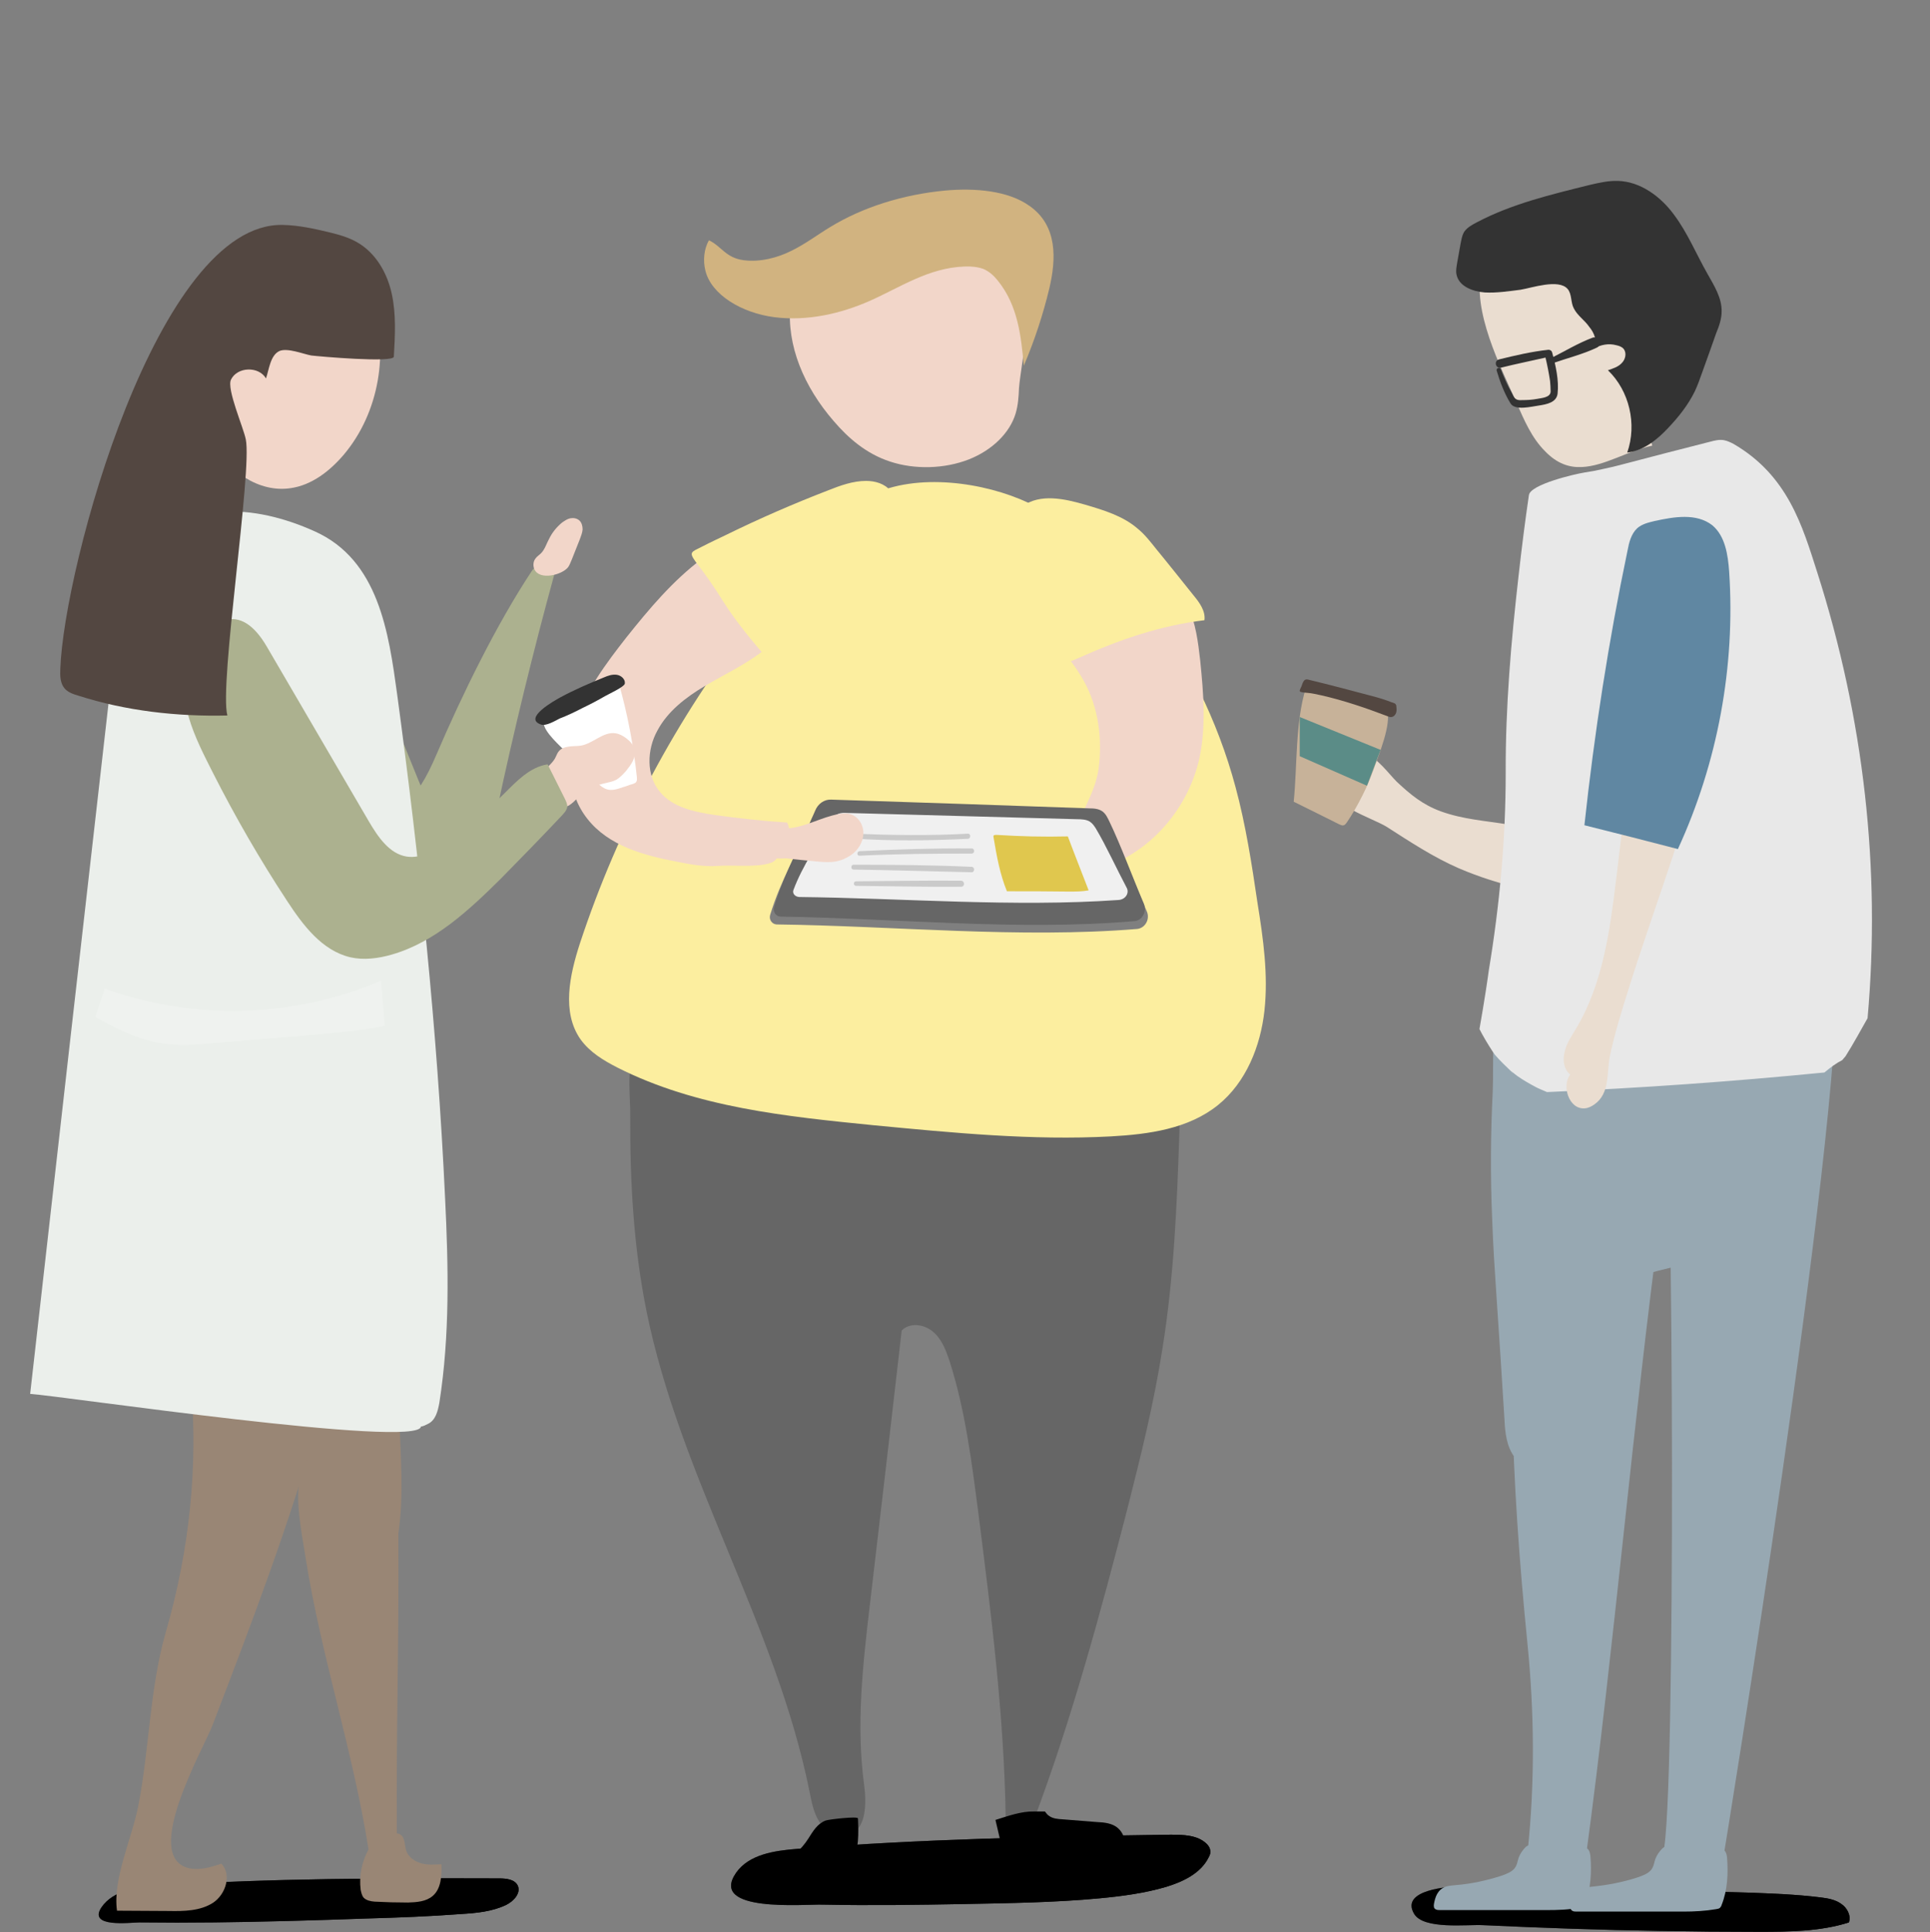 <svg width="64" height="64.079" viewBox="0 0 64 64.079" fill="none" xmlns="http://www.w3.org/2000/svg"
     xmlns:xlink="http://www.w3.org/1999/xlink">
    <rect x="0" y="0" width="64" height="64.079" fill="#808080" stroke="none"/>
    <desc>
        Created with Pixso.
    </desc>
    <defs>
        <linearGradient x1="24.261" y1="62.025" x2="40.149" y2="62.025" id="paint_linear_74_5089_0"
                        gradientUnits="userSpaceOnUse">
            <stop stop-color="#4D4D4D"/>
            <stop offset="1" stop-color="#000000"/>
        </linearGradient>
        <linearGradient x1="24.261" y1="62.025" x2="40.149" y2="62.025" id="paint_linear_74_5090_0"
                        gradientUnits="userSpaceOnUse">
            <stop stop-color="#000000"/>
            <stop offset="1" stop-color="#000000"/>
        </linearGradient>
        <linearGradient x1="46.821" y1="63.325" x2="61.34" y2="63.325" id="paint_linear_74_5111_0"
                        gradientUnits="userSpaceOnUse">
            <stop stop-color="#4D4D4D"/>
            <stop offset="1" stop-color="#000000"/>
        </linearGradient>
        <linearGradient x1="46.821" y1="63.325" x2="61.34" y2="63.325" id="paint_linear_74_5112_0"
                        gradientUnits="userSpaceOnUse">
            <stop stop-color="#000000"/>
            <stop offset="1" stop-color="#000000"/>
        </linearGradient>
        <linearGradient x1="3.278" y1="63.047" x2="17.199" y2="63.047" id="paint_linear_74_5129_0"
                        gradientUnits="userSpaceOnUse">
            <stop stop-color="#4D4D4D"/>
            <stop offset="1" stop-color="#000000"/>
        </linearGradient>
        <linearGradient x1="3.278" y1="63.047" x2="17.199" y2="63.047" id="paint_linear_74_5130_0"
                        gradientUnits="userSpaceOnUse">
            <stop stop-color="#000000"/>
            <stop offset="1" stop-color="#000000"/>
        </linearGradient>
    </defs>
    <path id="path"
          d="M31.97 63.15C33.47 63.12 34.97 63.1 36.46 62.96C37.2 62.89 37.96 62.79 38.67 62.58C39.23 62.41 39.82 62.13 40.08 61.6C40.12 61.53 40.15 61.45 40.13 61.36C40.12 61.28 40.07 61.21 40.01 61.15C39.71 60.86 39.24 60.85 38.81 60.85C34.68 60.91 30.55 60.99 26.42 61.32C25.68 61.38 24.84 61.5 24.41 62.11C23.48 63.45 26.69 63.15 27.27 63.17C28.84 63.2 30.41 63.18 31.97 63.15Z"
          fill="url(#paint_linear_74_5089_0)" fill-opacity="1" fill-rule="nonzero"/>
    <path id="path"
          d="M31.97 63.15C33.47 63.12 34.97 63.1 36.46 62.96C37.2 62.89 37.96 62.79 38.67 62.58C39.23 62.41 39.82 62.13 40.08 61.6C40.12 61.53 40.15 61.45 40.13 61.36C40.12 61.28 40.07 61.21 40.01 61.15C39.71 60.86 39.24 60.85 38.81 60.85C34.68 60.91 30.55 60.99 26.42 61.32C25.68 61.38 24.84 61.5 24.41 62.11C23.48 63.45 26.69 63.15 27.27 63.17C28.84 63.2 30.41 63.18 31.97 63.15Z"
          fill="url(#paint_linear_74_5090_0)" fill-opacity="1" fill-rule="nonzero"/>
    <path id="path"
          d="M21.44 43.49C22.55 48.99 25.73 53.9 26.84 59.4C26.91 59.76 26.98 60.13 27.18 60.44C27.38 60.74 27.76 60.97 28.11 60.87C28.74 60.7 28.74 59.81 28.65 59.16C28.39 57.21 28.61 55.23 28.84 53.27C29.2 50.23 29.55 47.18 29.9 44.13C30.17 43.85 30.65 43.92 30.94 44.17C31.23 44.41 31.37 44.79 31.49 45.15C32.01 46.78 32.22 48.48 32.44 50.16C32.87 53.55 33.3 56.93 33.35 60.34C33.66 60.36 33.97 60.38 34.27 60.4C35.54 57.02 36.48 53.54 37.38 50.06C37.83 48.29 38.27 46.52 38.55 44.71C38.93 42.35 39.03 39.94 39.11 37.55C39.12 37.07 39.13 36.55 38.85 36.15C38.61 35.79 38.18 35.61 37.78 35.45C34.29 34.11 30.54 33.61 26.82 33.32C25.77 33.24 24.71 33.17 23.68 33.36C22.87 33.51 21.98 33.83 21.37 34.42C20.68 35.08 20.91 36.13 20.9 37.04C20.89 39.2 21.01 41.37 21.44 43.49Z"
          fill="#666666" fill-opacity="1" fill-rule="nonzero"/>
    <path id="path"
          d="M19.23 31.29C18.89 32.34 18.62 33.57 19.25 34.47C19.56 34.9 20.01 35.17 20.48 35.41C23.09 36.73 26.07 37.03 28.97 37.32C31.59 37.57 34.22 37.83 36.84 37.69C38.1 37.62 39.41 37.44 40.39 36.65C41.32 35.9 41.8 34.7 41.93 33.52C42.06 32.33 41.89 31.13 41.7 29.95C41.51 28.66 41.31 27.36 40.97 26.1C40.38 23.9 39.35 21.82 37.98 20.01C36.93 18.65 35.67 17.41 34.11 16.68C32.64 15.99 30.41 15.67 28.88 16.42C27.36 17.16 25.95 19.29 24.93 20.61C22.44 23.81 20.5 27.44 19.23 31.29Z"
          fill="#FCEE9F" fill-opacity="1" fill-rule="nonzero"/>
    <path id="path"
          d="M33.79 12.88C33.78 13.15 33.76 13.44 33.68 13.71C33.49 14.35 32.91 14.93 32.12 15.24C31.32 15.55 30.34 15.58 29.52 15.31C28.72 15.05 28.12 14.52 27.65 13.97C26.66 12.83 26.08 11.46 26.21 10.1C26.23 9.89 26.28 9.68 26.45 9.52C26.69 9.29 27.13 9.24 27.52 9.21C28.81 9.09 32.38 8.28 33.43 8.9C34.48 9.52 33.85 12.02 33.79 12.88Z"
          fill="#F2D6C9" fill-opacity="1" fill-rule="nonzero"/>
    <path id="path"
          d="M23.39 8.97C23.58 9.77 24.59 10.38 25.68 10.52C26.77 10.66 27.89 10.4 28.84 9.98C29.85 9.53 30.8 8.88 31.98 8.84C32.2 8.83 32.42 8.85 32.61 8.92C32.82 9.01 32.97 9.16 33.09 9.31C33.76 10.14 33.86 11.16 33.95 12.13C34.31 11.28 34.59 10.43 34.8 9.55C35.02 8.6 35.08 7.49 34.14 6.83C33.43 6.32 32.33 6.23 31.34 6.32C29.95 6.45 28.61 6.87 27.53 7.53C27.1 7.79 26.71 8.09 26.24 8.32C25.78 8.55 25.21 8.7 24.66 8.63C24.06 8.55 23.93 8.17 23.51 7.97C23.34 8.26 23.31 8.65 23.39 8.97Z"
          fill="#D1B380" fill-opacity="1" fill-rule="nonzero"/>
    <path id="path"
          d="M35.95 22.6C35.56 21.89 34.99 21.31 34.51 20.66C34.03 20.01 33.63 19.25 33.67 18.44C33.72 17.64 34.35 16.82 35.15 16.83C35.48 16.83 35.8 16.96 36.09 17.12C37.06 17.6 37.94 18.26 38.66 19.07C38.95 19.38 39.21 19.72 39.39 20.1C39.65 20.66 39.73 21.29 39.8 21.91C39.91 22.99 40 24.1 39.77 25.16C39.43 26.68 38.35 28.04 36.91 28.65C36.6 28.78 36.14 29.01 35.84 28.84C35.53 28.66 35.47 28.26 35.54 27.95C35.72 27.1 36.3 26.4 36.43 25.5C36.56 24.51 36.43 23.48 35.95 22.6Z"
          fill="#F2D6C9" fill-opacity="1" fill-rule="nonzero"/>
    <path id="path"
          d="M34.27 28.54C34.21 28.58 34.15 28.63 34.1 28.69C33.99 28.84 33.98 29.03 33.98 29.22C33.98 29.52 34.01 29.87 34.27 30.02C34.38 30.09 34.52 30.1 34.66 30.11C34.8 30.11 34.94 30.12 35.08 30.13C35.23 30.14 35.39 30.14 35.52 30.06C35.65 29.97 35.71 29.82 35.76 29.67C35.88 29.31 36.01 28.96 36.14 28.6C36.16 28.53 36.18 28.46 36.15 28.41C36.14 28.37 36.1 28.34 36.07 28.32C35.77 28.09 35.63 27.98 35.25 28.06C34.93 28.13 34.5 28.31 34.27 28.54Z"
          fill="#F2D6C9" fill-opacity="1" fill-rule="nonzero"/>
    <path id="path"
          d="M37.08 60.64C36.9 60.47 36.62 60.44 36.37 60.43C35.99 60.4 35.62 60.37 35.24 60.34C35.08 60.33 34.91 60.32 34.78 60.22C34.73 60.19 34.69 60.13 34.65 60.08C34.53 60.08 34.41 60.08 34.29 60.08C33.86 60.07 33.43 60.23 33.01 60.36C33.1 60.73 33.18 61.1 33.27 61.47C33.28 61.54 33.3 61.62 33.36 61.67C33.42 61.71 33.5 61.72 33.58 61.72C34.83 61.75 36.09 61.7 37.33 61.58C37.34 61.24 37.33 60.86 37.08 60.64Z"
          fill="#000000" fill-opacity="1" fill-rule="nonzero"/>
    <path id="path"
          d="M28.45 60.31C28.47 60.8 28.49 61.33 28.26 61.77C28.1 62.08 27.82 62.32 27.56 62.55C27.42 62.67 27.28 62.79 27.14 62.92C27.11 62.95 27.06 62.99 27.02 63C26.96 63.02 26.91 63.02 26.85 63.01C26.62 63 26.38 63.02 26.14 63.01C25.91 62.99 25.66 62.92 25.49 62.75C25.33 62.57 25.28 62.28 25.42 62.09C25.52 61.97 25.67 61.92 25.81 61.85C26.22 61.66 26.57 61.35 26.81 60.97C26.96 60.73 27.11 60.48 27.38 60.38C27.49 60.34 28.45 60.23 28.45 60.31Z"
          fill="#000000" fill-opacity="1" fill-rule="nonzero"/>
    <path id="path"
          d="M36.87 27.5C36.81 27.38 36.75 27.26 36.65 27.18C36.52 27.07 36.34 27.07 36.18 27.06C33.28 26.97 30.37 26.87 27.46 26.78C27.23 26.77 27.02 26.92 26.92 27.15C26.45 28.26 25.89 29.19 25.54 30.34C25.49 30.5 25.6 30.65 25.75 30.66C29.68 30.71 33.8 31.13 37.71 30.81C37.98 30.78 38.14 30.48 38.03 30.23C37.64 29.34 37.26 28.3 36.87 27.5Z"
          fill="#7F7F7F" fill-opacity="1" fill-rule="nonzero"/>
    <path id="path"
          d="M36.79 27.25C36.73 27.13 36.68 27.01 36.57 26.92C36.44 26.82 36.27 26.81 36.11 26.81C33.26 26.71 30.41 26.61 27.56 26.52C27.33 26.51 27.12 26.66 27.03 26.89C26.56 28 26.02 28.93 25.67 30.08C25.62 30.24 25.73 30.4 25.89 30.4C29.73 30.46 33.78 30.88 37.62 30.55C37.88 30.53 38.04 30.23 37.93 29.97C37.55 29.08 37.17 28.04 36.79 27.25Z"
          fill="#666666" fill-opacity="1" fill-rule="nonzero"/>
    <path id="path"
          d="M36.34 27.48C36.29 27.4 36.23 27.31 36.14 27.25C36.03 27.18 35.87 27.17 35.72 27.17C33.15 27.1 30.58 27.03 28.01 26.96C27.8 26.95 27.62 27.06 27.53 27.23C27.11 28.02 26.62 28.69 26.31 29.52C26.27 29.63 26.36 29.74 26.5 29.75C29.97 29.79 33.62 30.09 37.08 29.85C37.32 29.84 37.46 29.62 37.36 29.44C37.02 28.8 36.68 28.05 36.34 27.48Z"
          fill="#F0F0F0" fill-opacity="1" fill-rule="nonzero"/>
    <path id="path"
          d="M32.95 27.71C32.94 27.73 32.94 27.76 32.95 27.79C33.05 28.39 33.16 29 33.39 29.56C34.08 29.56 34.76 29.56 35.45 29.57C35.67 29.57 35.89 29.57 36.1 29.53C35.87 28.93 35.63 28.33 35.41 27.74C34.62 27.76 33.83 27.74 33.05 27.69C33.01 27.69 32.98 27.69 32.95 27.71Z"
          fill="#E0C74E" fill-opacity="1" fill-rule="nonzero"/>
    <path id="path"
          d="M32.09 27.65C30.82 27.72 29.57 27.7 28.3 27.65C28.2 27.64 28.2 27.8 28.3 27.81C29.56 27.9 30.83 27.88 32.09 27.82C32.2 27.82 32.2 27.64 32.09 27.65Z"
          fill="#CACACA" fill-opacity="1" fill-rule="nonzero"/>
    <path id="path"
          d="M32.22 28.14C30.98 28.13 29.74 28.17 28.5 28.23C28.41 28.24 28.41 28.39 28.5 28.38C29.74 28.32 30.98 28.31 32.22 28.31C32.33 28.31 32.33 28.14 32.22 28.14Z"
          fill="#CACACA" fill-opacity="1" fill-rule="nonzero"/>
    <path id="path"
          d="M32.22 28.75C30.92 28.69 29.61 28.68 28.3 28.68C28.21 28.68 28.21 28.84 28.3 28.84C29.61 28.86 30.92 28.9 32.22 28.93C32.33 28.93 32.33 28.75 32.22 28.75Z"
          fill="#CACACA" fill-opacity="1" fill-rule="nonzero"/>
    <path id="path"
          d="M31.87 29.21C30.71 29.2 29.55 29.22 28.39 29.23C28.29 29.23 28.29 29.38 28.39 29.38C29.55 29.39 30.71 29.42 31.87 29.41C32 29.41 32 29.22 31.87 29.21Z"
          fill="#CACACA" fill-opacity="1" fill-rule="nonzero"/>
    <path id="path"
          d="M27.07 28.57C27.29 28.59 27.51 28.61 27.72 28.57C27.9 28.54 28.07 28.46 28.22 28.36C28.45 28.2 28.62 27.94 28.63 27.65C28.64 27.37 28.47 27.08 28.19 27C28.07 26.96 27.94 26.98 27.81 27C27.24 27.1 26.71 27.43 26.14 27.47C25.92 27.49 25.68 27.47 25.53 27.62C25.45 27.7 25.41 27.82 25.38 27.94C25.36 28.06 25.36 28.2 25.42 28.31C25.54 28.53 25.89 28.46 26.1 28.47C26.42 28.51 26.75 28.54 27.07 28.57Z"
          fill="#F2D6C9" fill-opacity="1" fill-rule="nonzero"/>
    <path id="path"
          d="M23.27 18.54C22.31 19.26 21.53 20.19 20.78 21.13C20.09 22.01 19.41 22.92 19.07 23.98C18.73 25.04 18.79 26.29 19.48 27.16C20.18 28.05 21.34 28.37 22.45 28.58C22.89 28.67 23.34 28.75 23.78 28.72C24.28 28.68 25.08 28.78 25.55 28.62C25.81 28.54 25.81 28.29 26 28.1C26.19 27.92 26.23 27.51 26.1 27.28C25.3 27.23 24.49 27.14 23.7 27.03C23.03 26.93 22.31 26.78 21.89 26.27C21.42 25.72 21.45 24.86 21.8 24.23C22.14 23.59 22.74 23.13 23.36 22.76C23.98 22.39 24.64 22.08 25.22 21.65C26.2 20.89 30.33 17.9 29.15 16.64C28.22 15.65 24.08 17.93 23.27 18.54Z"
          fill="#F2D6C9" fill-opacity="1" fill-rule="nonzero"/>
    <path id="path"
          d="M39.94 20.57C39.98 20.27 39.78 19.99 39.59 19.76C39.18 19.25 38.77 18.73 38.35 18.22C38.15 17.97 37.96 17.72 37.71 17.52C37.23 17.11 36.6 16.92 35.99 16.74C35.3 16.54 34.49 16.36 33.91 16.79C33.51 17.08 33.33 17.6 33.33 18.09C33.33 18.59 33.49 19.06 33.66 19.53C33.92 20.22 34.21 20.93 34.58 21.57C34.88 22.11 35.23 22.07 35.75 21.83C37.11 21.22 38.46 20.75 39.94 20.57Z"
          fill="#FCEE9F" fill-opacity="1" fill-rule="nonzero"/>
    <path id="path"
          d="M23.99 19.96C24.44 20.67 24.99 21.32 25.54 21.95C25.58 22.01 25.63 22.06 25.7 22.06C25.75 22.06 25.8 22.03 25.84 22C26.27 21.66 26.56 21.19 26.94 20.79C27.68 20 28.76 19.54 29.35 18.64C29.68 18.12 29.83 17.49 29.75 16.87C29.73 16.66 29.67 16.44 29.53 16.28C29.34 16.04 29.02 15.95 28.72 15.95C28.29 15.95 27.87 16.1 27.47 16.26C26.33 16.7 25.2 17.19 24.1 17.73C23.83 17.86 23.55 17.99 23.28 18.13C22.92 18.31 22.84 18.31 23.06 18.62C23.39 19.05 23.7 19.49 23.99 19.96Z"
          fill="#FCEE9F" fill-opacity="1" fill-rule="nonzero"/>
    <path id="path"
          d="M58.33 64.07C59.34 64.07 60.36 64.06 61.31 63.76C61.39 63.53 61.25 63.27 61.05 63.14C60.85 63 60.61 62.96 60.37 62.93C59.57 62.83 58.76 62.8 57.94 62.77C54.79 62.68 51.63 62.59 48.47 62.56C48.07 62.56 46.42 62.67 46.89 63.47C47.2 64.01 48.67 63.82 49.18 63.85C51.12 63.94 53.07 64.01 55.02 64.04C56.12 64.06 57.23 64.07 58.33 64.07Z"
          fill="url(#paint_linear_74_5111_0)" fill-opacity="1" fill-rule="nonzero"/>
    <path id="path"
          d="M58.33 64.07C59.34 64.07 60.36 64.06 61.31 63.76C61.39 63.53 61.25 63.27 61.05 63.14C60.85 63 60.61 62.96 60.37 62.93C59.57 62.83 58.76 62.8 57.94 62.77C54.79 62.68 51.63 62.59 48.47 62.56C48.07 62.56 46.42 62.67 46.89 63.47C47.2 64.01 48.67 63.82 49.18 63.85C51.12 63.94 53.07 64.01 55.02 64.04C56.12 64.06 57.23 64.07 58.33 64.07Z"
          fill="url(#paint_linear_74_5112_0)" fill-opacity="1" fill-rule="nonzero"/>
    <path id="path"
          d="M60.91 32.07C60.91 32.07 61.08 29.27 56.02 29.47C55.92 29.47 55.83 29.47 55.73 29.48C55.7 29.5 55.67 29.51 55.63 29.54C55.56 29.72 55.49 29.91 55.45 30.11C55.43 30.16 55.42 30.24 55.41 30.32C55.41 30.26 55.44 30.2 55.45 30.11C55.43 30.23 55.39 30.33 55.37 30.45C55.22 31.57 55.25 32.7 55.15 33.82C55.07 34.77 54.88 35.73 54.67 36.67C54.87 36.66 55.09 36.67 55.22 36.72C55.47 36.81 55.59 60.01 55.15 61.45L57.17 61.47C57.17 61.48 61.07 37.65 60.91 32.07Z"
          fill="#97A8B2" fill-opacity="1" fill-rule="nonzero"/>
    <path id="path"
          d="M55.38 19.04C54.79 18.96 54.16 19.27 53.88 19.79C53.69 20.12 53.65 20.52 53.6 20.9C53.43 22.25 53.22 23.6 52.96 24.94C52.79 25.85 52.77 27.66 51.49 27.75C51.01 27.79 50.51 27.42 50.04 27.35C49.26 27.22 48.53 27.18 47.78 26.91C47.18 26.69 46.78 26.36 46.32 25.93C46.05 25.66 45.67 25.13 45.31 25.03C45.05 24.96 44.72 25.26 44.88 25.48C44.56 25.28 44.09 25.59 44.08 25.97C44.04 26.7 45.47 27.11 45.98 27.42C46.76 27.92 47.53 28.43 48.38 28.8C49.72 29.37 51.17 29.7 52.63 29.72C52.88 29.73 53.15 29.72 53.37 29.59C53.84 29.3 54.09 28.63 54.45 28.21C54.78 27.82 54.96 27.57 55.11 27.06C55.52 25.68 55.88 24.27 56.16 22.85C56.41 21.66 57.29 19.33 55.38 19.04Z"
          fill="#EADDD0" fill-opacity="1" fill-rule="nonzero"/>
    <path id="path"
          d="M49.48 40.4C49.51 41.29 49.57 42.19 49.63 43.08C49.72 44.42 49.81 45.75 49.89 47.09C49.91 47.52 49.96 47.98 50.22 48.32C50.24 48.35 50.27 48.38 50.32 48.4C50.46 48.45 50.57 48.27 50.61 48.13C51.17 46.45 52 44.86 53.05 43.44C53.32 43.08 53.62 42.72 54.01 42.49C54.3 42.33 54.63 42.24 54.97 42.15C55.62 41.99 56.29 41.82 56.94 41.65C57.33 41.55 57.73 41.45 58.03 41.19C58.27 40.99 58.43 40.71 58.58 40.43C59.35 39.04 60.13 37.62 60.52 36.08C60.81 34.95 60.88 33.78 60.86 32.62C60.86 32.5 60.85 32.38 60.81 32.28C60.75 32.13 60.63 32.02 60.5 31.93C60 31.6 59.37 31.56 58.78 31.53C56.52 31.43 54.21 31.39 52 31.91C51.32 32.08 50.16 32.24 49.83 32.97C49.42 33.86 49.54 35.24 49.5 36.2C49.43 37.59 49.42 39 49.48 40.4Z"
          fill="#97A8B2" fill-opacity="1" fill-rule="nonzero"/>
    <path id="path"
          d="M54.09 38.85C52.83 38.67 51.56 38.51 50.3 38.34C50.24 38.17 50.55 38.34 50.53 38.51C49.87 43.8 50.12 49.18 50.65 54.5C50.88 56.8 50.9 59.1 50.66 61.39C51.18 61.45 52.07 61.52 52.59 61.58C53.55 54.45 54.13 47.3 55.09 40.16C55.13 39.8 55.17 39.39 54.89 39.12C54.69 38.93 54.38 38.88 54.09 38.85Z"
          fill="#97A8B2" fill-opacity="1" fill-rule="nonzero"/>
    <path id="path"
          d="M52.45 15.49C53.21 15.46 53.98 14.95 54.79 14.78C54.58 14.13 54.83 13.42 54.9 12.73C54.99 11.79 54.73 10.86 54.46 9.97C54.24 9.25 54 8.5 53.48 7.95C53.38 7.84 53.26 7.73 53.12 7.69C52.99 7.66 52.86 7.68 52.74 7.7C51.84 7.84 49.37 7.94 49.13 8.94C48.81 10.32 49.75 12.14 50.29 13.36C50.54 13.93 50.79 14.52 51.23 14.96C51.63 15.38 52.04 15.51 52.45 15.49Z"
          fill="#EADDD0" fill-opacity="1" fill-rule="nonzero"/>
    <path id="path"
          d="M61.09 35.16C61.11 35.13 61.18 35.06 61.2 35.03C61.46 34.62 61.69 34.19 61.93 33.77C62.37 28.83 61.81 23.83 60.26 18.98C59.77 17.45 59.29 15.77 57.48 14.72C57.38 14.67 57.28 14.62 57.17 14.6C57.02 14.57 56.86 14.61 56.71 14.65C55.73 14.9 54.75 15.15 53.77 15.41C53.58 15.46 53.38 15.51 53.18 15.55C52.97 15.6 52.76 15.64 52.55 15.67C52.18 15.73 50.75 16.07 50.7 16.42C50.57 17.3 50.46 18.18 50.36 19.07C50.11 21.26 49.92 23.44 49.93 25.64C49.93 27.83 49.73 30.01 49.37 32.18C49.35 32.35 49.22 33.23 49.06 34.13C49.18 34.37 49.35 34.65 49.5 34.88C49.51 34.9 49.54 34.93 49.57 34.98C49.73 35.17 49.96 35.39 50.15 35.57C50.17 35.58 50.19 35.6 50.22 35.63C49.96 35.38 50.24 35.64 50.32 35.69C50.52 35.83 50.73 35.95 50.94 36.06C50.99 36.09 51.21 36.18 51.23 36.19C51.25 36.2 51.28 36.21 51.3 36.22C54.38 36.09 57.45 35.87 60.5 35.57C60.69 35.41 60.89 35.26 61.09 35.16Z"
          fill="#E8E8E8" fill-opacity="1" fill-rule="nonzero"/>
    <path id="path"
          d="M50.79 61.19C50.76 61.19 50.73 61.19 50.7 61.2C50.66 61.21 50.63 61.23 50.6 61.25C50.49 61.36 50.41 61.48 50.36 61.61C50.32 61.73 50.31 61.86 50.22 61.97C50.12 62.09 49.94 62.16 49.76 62.22C49.29 62.37 48.79 62.48 48.29 62.52C48.17 62.53 48.06 62.54 47.95 62.57C47.66 62.67 47.59 62.93 47.55 63.15C47.54 63.22 47.54 63.3 47.62 63.33C47.66 63.35 47.71 63.35 47.76 63.35C49.22 63.35 49.84 63.35 51.3 63.35C51.65 63.35 52.02 63.34 52.37 63.27C52.41 63.26 52.46 63.26 52.5 63.23C52.53 63.21 52.55 63.17 52.56 63.13C52.76 62.63 52.78 62.08 52.74 61.57C52.72 61.4 52.69 61.27 52.44 61.24C52.07 61.18 52.48 61.23 52.1 61.22C51.67 61.21 51.23 61.2 50.79 61.19Z"
          fill="#97A8B2" fill-opacity="1" fill-rule="nonzero"/>
    <path id="path"
          d="M57.09 10.33C57.1 9.88 56.84 9.47 56.62 9.08C56.25 8.43 55.96 7.72 55.51 7.12C55.07 6.52 54.4 6.02 53.65 6C53.34 5.99 53.03 6.06 52.73 6.13C51.44 6.45 50.13 6.76 48.96 7.38C48.81 7.46 48.66 7.54 48.56 7.68C48.48 7.8 48.46 7.96 48.43 8.1C48.39 8.31 48.36 8.51 48.32 8.72C48.3 8.85 48.27 8.98 48.3 9.11C48.38 9.5 48.84 9.67 49.24 9.7C49.63 9.72 50.02 9.66 50.42 9.61C50.79 9.55 51.68 9.24 51.98 9.58C52.13 9.75 52.08 10.03 52.19 10.23C52.31 10.47 52.55 10.62 52.7 10.84C52.87 11.04 52.98 11.33 52.86 11.56C53.08 11.43 53.35 11.38 53.6 11.45C53.69 11.47 53.78 11.5 53.84 11.57C53.95 11.71 53.9 11.92 53.78 12.04C53.66 12.17 53.49 12.22 53.32 12.28C54.03 12.96 54.29 14.07 53.96 15.01C54.5 14.95 54.96 14.58 55.33 14.18C55.67 13.82 55.98 13.43 56.2 12.98C56.3 12.77 56.37 12.56 56.45 12.34C56.6 11.92 56.76 11.48 56.91 11.05C57.01 10.81 57.09 10.57 57.09 10.33Z"
          fill="#333333" fill-opacity="1" fill-rule="nonzero"/>
    <path id="path"
          d="M55.32 61.24C55.29 61.24 55.26 61.24 55.23 61.24C55.19 61.25 55.16 61.28 55.13 61.3C55.02 61.41 54.94 61.53 54.89 61.66C54.85 61.78 54.84 61.91 54.75 62.02C54.65 62.14 54.47 62.21 54.29 62.27C53.83 62.42 53.32 62.52 52.82 62.57C52.7 62.58 52.59 62.59 52.49 62.62C52.19 62.72 52.12 62.98 52.08 63.2C52.07 63.26 52.07 63.34 52.15 63.38C52.19 63.4 52.24 63.4 52.29 63.4C53.75 63.4 54.37 63.4 55.83 63.4C56.18 63.4 56.55 63.38 56.9 63.32C56.94 63.31 56.99 63.31 57.03 63.28C57.06 63.25 57.08 63.22 57.09 63.18C57.29 62.68 57.31 62.13 57.27 61.61C57.25 61.45 57.22 61.32 56.97 61.28C56.6 61.23 57.01 61.27 56.64 61.26C56.2 61.26 55.76 61.25 55.32 61.24Z"
          fill="#97A8B2" fill-opacity="1" fill-rule="nonzero"/>
    <path id="path"
          d="M45.17 26.4C45.02 26.7 44.85 27 44.66 27.28C44.63 27.32 44.6 27.36 44.56 27.37C44.51 27.39 44.46 27.36 44.41 27.34C43.91 27.09 43.41 26.84 42.9 26.59C43.02 25.4 42.95 23.96 43.3 22.83C43.35 22.66 45.83 23.1 45.99 23.55C46.16 24 45.7 25.08 45.55 25.52C45.44 25.82 45.32 26.11 45.17 26.4Z"
          fill="#C7B299" fill-opacity="1" fill-rule="nonzero"/>
    <path id="path"
          d="M43.14 22.95C43.21 22.97 43.28 22.97 43.36 22.98C43.51 22.99 43.66 23.03 43.81 23.06C44.56 23.23 45.29 23.48 46 23.75C46.05 23.77 46.09 23.79 46.15 23.78C46.22 23.77 46.28 23.7 46.3 23.63C46.32 23.55 46.31 23.47 46.3 23.39C46.29 23.38 46.27 23.33 46.25 23.33C46.21 23.31 46.18 23.3 46.14 23.29C45.97 23.22 45.8 23.17 45.63 23.12C44.88 22.92 44.13 22.72 43.38 22.54C43.35 22.53 43.3 22.53 43.27 22.55C43.21 22.59 43.18 22.7 43.16 22.76C43.14 22.81 43.05 22.94 43.14 22.95Z"
          fill="#534741" fill-opacity="1" fill-rule="nonzero"/>
    <path id="path" d="M43.1 25.08L45.33 26.06L45.78 24.87L43.1 23.78L43.1 25.08Z" fill="#5B8C87"
          fill-opacity="1" fill-rule="nonzero"/>
    <path id="path"
          d="M51.47 11.69C51.46 11.64 51.41 11.6 51.35 11.6C50.79 11.66 50.24 11.79 49.71 11.92C49.52 11.97 49.6 12.25 49.79 12.19C50.27 12.07 50.77 11.97 51.25 11.86C51.31 12.11 51.36 12.37 51.4 12.63C51.41 12.75 51.42 12.86 51.42 12.98C51.42 13.19 51.11 13.2 50.97 13.23C50.81 13.26 50.64 13.27 50.47 13.27C50.23 13.29 50.21 13.18 50.12 13.01C49.98 12.77 49.87 12.51 49.77 12.25C49.74 12.17 49.61 12.2 49.63 12.29C49.74 12.66 49.88 13.04 50.09 13.38C50.24 13.63 50.8 13.48 51.03 13.45C51.29 13.41 51.61 13.35 51.65 13.06C51.7 12.62 51.59 12.13 51.47 11.69Z"
          fill="#333333" fill-opacity="1" fill-rule="nonzero"/>
    <path id="path"
          d="M52.81 11.2C52.33 11.38 51.87 11.66 51.41 11.89C51.32 11.93 51.39 12.08 51.48 12.05C51.96 11.88 52.49 11.75 52.95 11.53C53.14 11.45 53 11.13 52.81 11.2Z"
          fill="#333333" fill-opacity="1" fill-rule="nonzero"/>
    <path id="path"
          d="M56.96 19.08C56.77 18.36 55.99 16.85 55.16 17.94C54.91 18.26 54.85 18.7 54.81 19.12C54.4 22.45 54 25.77 53.6 29.1C53.39 30.83 53.16 32.62 52.26 34.12C52.12 34.36 51.95 34.59 51.89 34.87C51.81 35.14 51.85 35.46 52.07 35.64C51.78 36 52.02 36.8 52.55 36.76C52.67 36.75 52.77 36.7 52.87 36.63C53.4 36.26 53.27 35.57 53.39 35C53.56 34.21 53.8 33.45 54.04 32.69C54.96 29.76 56.11 26.9 56.72 23.91C57.05 22.31 57.37 20.65 56.96 19.08Z"
          fill="#EADDD0" fill-opacity="1" fill-rule="nonzero"/>
    <path id="path"
          d="M54.87 17.28C54.66 17.33 54.45 17.38 54.29 17.52C54.09 17.71 54.02 17.99 53.97 18.26C53.34 21.27 52.87 24.31 52.54 27.37C53.58 27.63 54.61 27.89 55.64 28.16C56.96 25.29 57.55 22.1 57.34 18.96C57.3 18.4 57.21 17.78 56.78 17.42C56.25 17.01 55.51 17.14 54.87 17.28Z"
          fill="#6087A2" fill-opacity="1" fill-rule="nonzero"/>
    <path id="path"
          d="M12.15 63.63C13.2 63.6 14.25 63.56 15.29 63.48C15.8 63.45 16.32 63.4 16.78 63.18C17.03 63.06 17.28 62.79 17.17 62.54C17.07 62.33 16.79 62.3 16.56 62.3C12.78 62.29 8.99 62.29 5.22 62.54C4.54 62.59 3.76 62.69 3.37 63.25C2.89 63.95 4.32 63.76 4.62 63.76C5.45 63.77 6.28 63.77 7.1 63.76C8.79 63.74 10.47 63.69 12.15 63.63Z"
          fill="url(#paint_linear_74_5129_0)" fill-opacity="1" fill-rule="nonzero"/>
    <path id="path"
          d="M12.15 63.63C13.2 63.6 14.25 63.56 15.29 63.48C15.8 63.45 16.32 63.4 16.78 63.18C17.03 63.06 17.28 62.79 17.17 62.54C17.07 62.33 16.79 62.3 16.56 62.3C12.78 62.29 8.99 62.29 5.22 62.54C4.54 62.59 3.76 62.69 3.37 63.25C2.89 63.95 4.32 63.76 4.62 63.76C5.45 63.77 6.28 63.77 7.1 63.76C8.79 63.74 10.47 63.69 12.15 63.63Z"
          fill="url(#paint_linear_74_5130_0)" fill-opacity="1" fill-rule="nonzero"/>
    <path id="path"
          d="M19.81 25.97C19.91 26.06 20 26.14 20.13 26.18C20.3 26.23 20.48 26.17 20.65 26.11C20.77 26.08 20.87 26.03 20.99 26C21.03 25.98 21.08 25.97 21.1 25.93C21.13 25.88 21.12 25.84 21.12 25.78C21.01 24.73 20.81 23.68 20.52 22.66C20.06 22.88 19.6 23.09 19.13 23.31C18.88 23.42 18.04 23.65 18.03 23.96C18.01 24.26 18.61 24.77 18.8 24.97C19.12 25.32 19.45 25.66 19.81 25.97Z"
          fill="#FFFFFF" fill-opacity="1" fill-rule="nonzero"/>
    <path id="path"
          d="M20.02 22.47C20.16 22.41 20.3 22.36 20.45 22.38C20.6 22.4 20.74 22.53 20.72 22.67C20.71 22.78 20.16 23.03 20.06 23.09C19.82 23.23 19.57 23.36 19.32 23.48C19.07 23.61 18.82 23.73 18.56 23.83C18.42 23.9 18.11 24.09 17.94 24.03C17.33 23.82 18.4 23.23 18.58 23.13C19.04 22.88 19.53 22.67 20.02 22.47Z"
          fill="#333333" fill-opacity="1" fill-rule="nonzero"/>
    <path id="path"
          d="M14.64 61.83C14.41 61.84 14.19 61.86 13.97 61.8C13.75 61.74 13.54 61.59 13.47 61.38C13.41 61.2 13.44 60.95 13.28 60.85C13.25 60.82 13.21 60.81 13.16 60.81C13.14 56.98 13.23 54.77 13.21 50.86C13.4 49.56 13.28 48.35 13.25 47.09C13.16 43.12 13.07 39.14 12.98 35.16C12.97 34.64 12.94 34.09 12.68 33.6C12.26 32.8 11.32 32.35 10.44 32.01C7.83 30.98 4.86 29.52 4.14 32.81C3.95 33.68 3.79 34.56 3.66 35.45C3.57 36.08 3.5 36.74 3.73 37.37C4.12 38.43 4.84 41.05 5.76 41.83C8.15 43.84 9.2 46.12 9.98 48.8C9.74 49.69 10.03 50.95 10.13 51.64C10.65 54.95 11.7 58.03 12.22 61.34C12 61.74 11.9 62.22 11.96 62.68C11.98 62.77 12 62.87 12.06 62.94C12.15 63.03 12.29 63.06 12.42 63.07C12.79 63.09 13.16 63.1 13.53 63.1C13.82 63.09 14.13 63.07 14.35 62.88C14.63 62.64 14.65 62.21 14.64 61.83Z"
          fill="#998675" fill-opacity="1" fill-rule="nonzero"/>
    <path id="path"
          d="M11.52 39.21C10.79 37.58 8.1 36.49 5.56 38.35C4.04 39.45 5.19 40.69 5.53 41.78C5.93 43.12 6.2 44.49 6.33 45.89C6.57 48.58 6.3 51.37 5.49 54.16C4.96 56.02 4.95 58.06 4.58 59.92C4.38 60.95 3.73 62.33 3.88 63.37C4.46 63.37 5.03 63.38 5.6 63.38C6.1 63.39 6.64 63.38 7.06 63.11C7.49 62.83 7.69 62.17 7.34 61.81C6.99 61.93 6.62 62.04 6.26 61.96C4.68 61.58 6.75 58 7.05 57.21C8.34 53.85 9.62 50.48 10.56 47.12C11.25 44.66 12.53 41.43 11.52 39.21Z"
          fill="#998675" fill-opacity="1" fill-rule="nonzero"/>
    <path id="path"
          d="M12.01 21.27C12.63 22.81 13.26 24.35 13.88 25.89C14.06 26.31 14.23 26.76 14.14 27.21C14 27.99 13.14 28.42 12.36 28.6C10.82 26.41 9.2 24.27 7.51 22.2C6.54 21.03 5.04 18.31 7.26 17.49C9.77 16.57 11.26 19.43 12.01 21.27Z"
          fill="#ACB18F" fill-opacity="1" fill-rule="nonzero"/>
    <path id="path"
          d="M17.64 18.93C17.85 18.63 18.14 18.76 18.39 19.02C17.68 21.61 17.04 24.23 16.48 26.86C16.31 27.67 16.09 28.57 15.4 29.04C15.11 29.24 14.75 29.34 14.4 29.39C13.77 29.5 13.01 29.45 12.66 28.91C12.15 28.15 12.78 27.41 13.28 26.88C13.87 26.25 14.12 25.85 14.48 25.01C15.32 23.05 16.46 20.71 17.64 18.93Z"
          fill="#ACB18F" fill-opacity="1" fill-rule="nonzero"/>
    <path id="path"
          d="M18.84 18.81C18.89 18.74 18.92 18.65 18.96 18.56C19.05 18.33 19.14 18.1 19.23 17.88C19.27 17.77 19.31 17.67 19.32 17.56C19.32 17.45 19.29 17.33 19.21 17.26C19.13 17.19 19.02 17.17 18.91 17.19C18.81 17.21 18.73 17.27 18.64 17.33C18.46 17.48 18.31 17.66 18.21 17.87C18.12 18.03 18.07 18.22 17.94 18.35C17.88 18.41 17.81 18.45 17.76 18.52C17.68 18.62 17.67 18.76 17.72 18.88C17.89 19.26 18.64 19.07 18.84 18.81Z"
          fill="#F2D6C9" fill-opacity="1" fill-rule="nonzero"/>
    <path id="path"
          d="M14.76 39.75C14.5 34.16 13.92 28.58 13.17 23.03C12.89 20.99 12.56 18.57 10.43 17.62C8.46 16.73 6.03 16.51 4.75 18.49C4.03 19.61 3.87 20.96 3.72 22.26C2.81 30.25 1.9 38.24 1 46.23C1.99 46.29 13.91 48.06 13.96 47.31C14.04 47.31 14.11 47.26 14.18 47.23C14.45 47.11 14.52 46.79 14.57 46.52C14.92 44.28 14.87 42.01 14.76 39.75Z"
          fill="#EBEFEB" fill-opacity="1" fill-rule="nonzero"/>
    <path id="path"
          d="M18.43 25.1C18.46 25.04 18.48 24.98 18.52 24.93C18.6 24.82 18.73 24.78 18.87 24.76C19 24.74 19.13 24.75 19.26 24.73C19.67 24.66 20 24.26 20.41 24.32C20.54 24.34 20.65 24.4 20.76 24.48C20.89 24.58 21.02 24.71 21.05 24.87C21.1 25.13 20.92 25.37 20.76 25.57C20.66 25.68 20.56 25.79 20.44 25.86C20.33 25.92 20.21 25.94 20.09 25.97C19.81 26.03 19.52 26.14 19.29 26.34C19.1 26.5 18.95 26.72 18.71 26.78C18.28 26.89 17.88 26.42 17.84 26.03C17.78 25.63 18.29 25.43 18.43 25.1Z"
          fill="#F2D6C9" fill-opacity="1" fill-rule="nonzero"/>
    <path id="path"
          d="M18.72 26.47C18.53 26.1 18.35 25.72 18.16 25.35C17.57 25.44 17.13 25.91 16.71 26.33C16.12 26.91 15.49 27.45 14.82 27.93C14.43 28.21 13.97 28.48 13.49 28.41C12.91 28.32 12.53 27.75 12.23 27.24C11.1 25.31 9.98 23.38 8.85 21.45C7.96 19.92 6.96 20.48 6.32 21.85C5.74 23.1 6.49 24.5 7.06 25.63C7.8 27.09 8.62 28.51 9.52 29.88C10.05 30.69 10.68 31.53 11.62 31.75C12.06 31.85 12.54 31.79 12.99 31.66C14.42 31.25 15.56 30.18 16.62 29.13C17.3 28.44 17.98 27.74 18.64 27.04C18.71 26.96 18.79 26.88 18.81 26.77C18.82 26.67 18.77 26.57 18.72 26.47Z"
          fill="#ACB18F" fill-opacity="1" fill-rule="nonzero"/>
    <path id="path"
          d="M12.33 9.93C12.1 9.23 11.73 8.36 10.97 8.18C10.16 7.99 9 8.53 8.4 9.05C7.67 9.69 7.21 10.6 6.95 11.54C6.67 12.56 6.63 13.7 7.08 14.66C7.54 15.63 8.59 16.35 9.64 16.19C10.34 16.09 10.94 15.62 11.4 15.08C12.58 13.68 12.91 11.65 12.33 9.93Z"
          fill="#F2D6C9" fill-opacity="1" fill-rule="nonzero"/>
    <path id="path"
          d="M8.82 12.55C8.58 12.14 7.87 12.16 7.66 12.59C7.51 12.9 8.07 14.17 8.15 14.57C8.37 15.61 7.26 22.7 7.54 23.73C5.87 23.77 4.18 23.58 2.59 23.07C2.42 23.02 2.25 22.96 2.14 22.83C1.99 22.65 1.99 22.4 2 22.18C2.12 18.81 5.22 7.36 9.38 7.46C9.89 7.47 10.4 7.58 10.9 7.7C11.23 7.78 11.56 7.87 11.85 8.04C12.46 8.39 12.84 9.05 12.99 9.74C13.14 10.42 13.1 11.13 13.06 11.83C13.05 12.04 10.56 11.82 10.32 11.79C10.05 11.74 9.54 11.53 9.27 11.64C8.96 11.78 8.92 12.27 8.82 12.55Z"
          fill="#534741" fill-opacity="1" fill-rule="nonzero"/>
    <g opacity="0.19">
        <path id="path"
              d="M5.18 34.57C4.46 34.43 3.8 34.08 3.16 33.73C3.26 33.42 3.37 33.1 3.47 32.79C6.41 33.85 9.75 33.76 12.63 32.53C12.67 33.03 12.72 33.53 12.76 34.02C11.98 34.19 11.18 34.25 10.39 34.32C9.31 34.41 8.23 34.5 7.14 34.59C6.49 34.65 5.82 34.7 5.18 34.57Z"
              fill="#FFFFFF" fill-opacity="1" fill-rule="nonzero"/>
    </g>
</svg>
